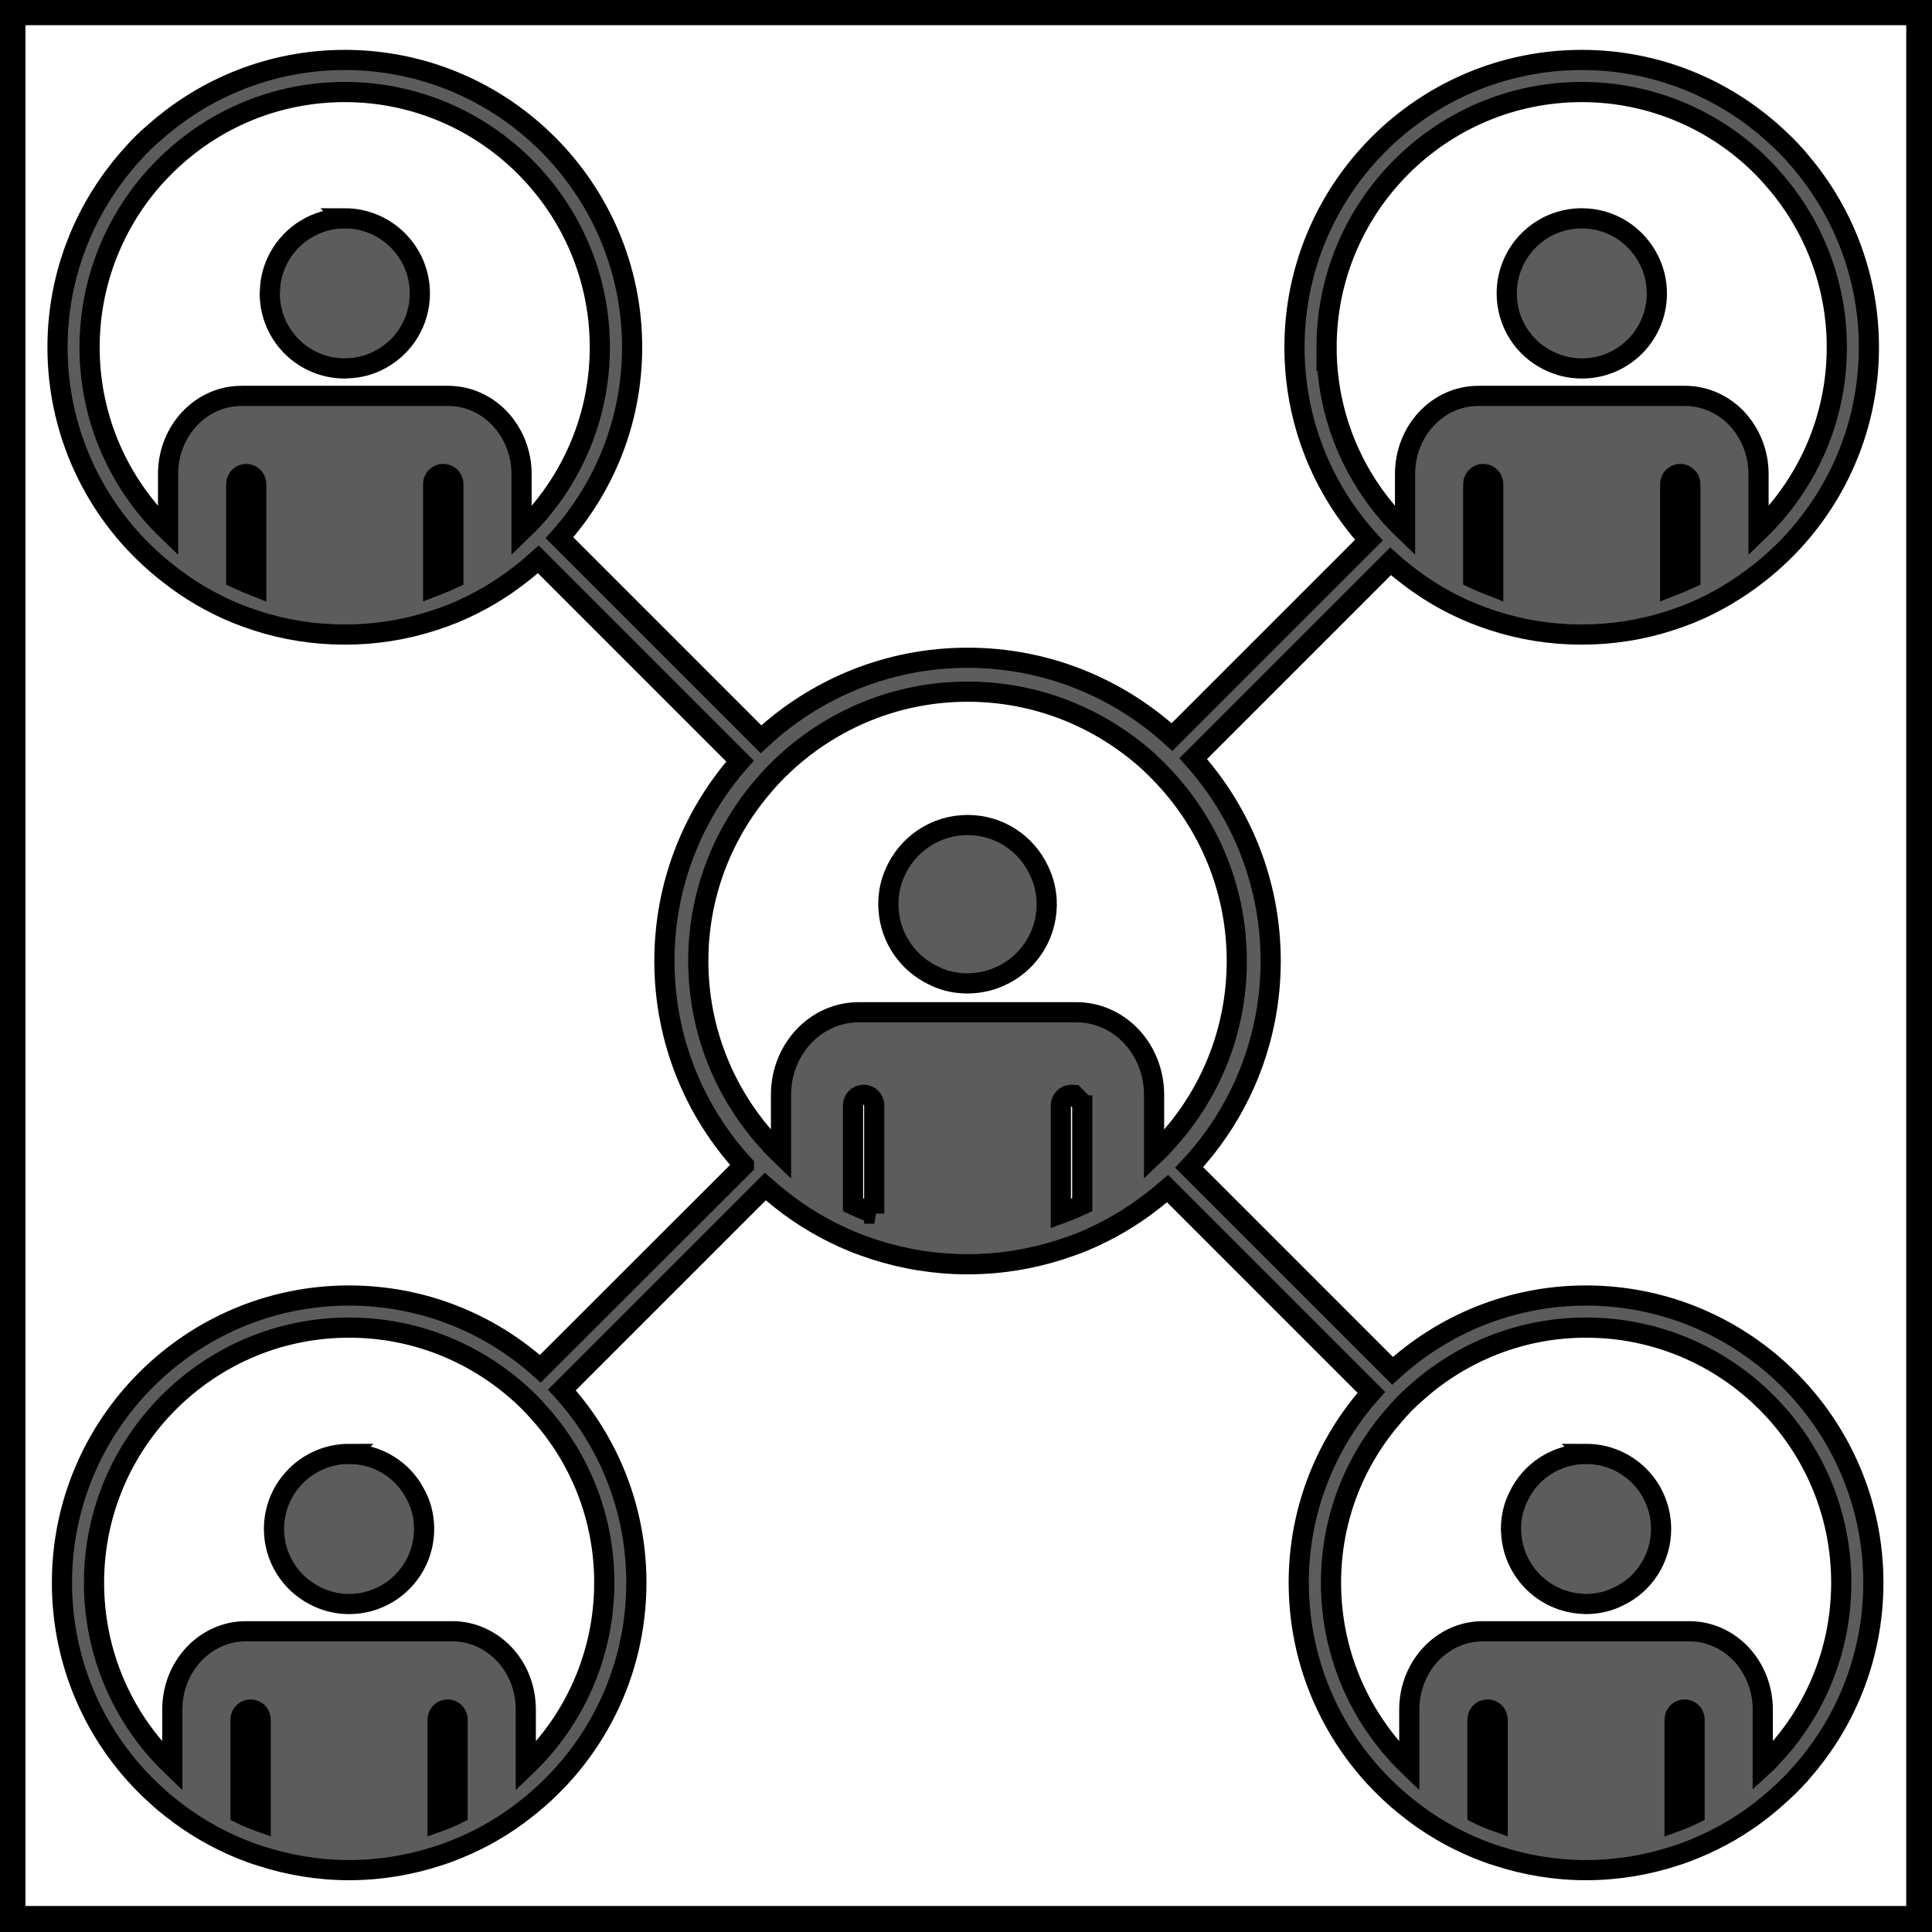 <svg width="16" height="16" xmlns="http://www.w3.org/2000/svg">
 <!-- Created with Method Draw - http://github.com/duopixel/Method-Draw/ -->

 <g>
  <title>background</title>
  <rect fill="none" id="canvas_background" height="18" width="18" y="-1" x="-1"/>
  <g display="none" overflow="visible" y="0" x="0" height="100%" width="100%" id="canvasGrid">
   <rect fill="url(#gridpattern)" stroke-width="0" y="0" x="0" height="100%" width="100%"/>
  </g>
 </g>
 <g>
  <title>Layer 1</title>
  <!-- Created with Method Draw - http://github.com/duopixel/Method-Draw/ -->
  <g stroke="null" id="svg_27">
   <g stroke="null" transform="matrix(0.236,0,0,0.236,-4.158,-13.212) " id="svg_24">
    <title stroke="null" transform="translate(0,1.189) translate(-1.189,0) translate(0,2.465) translate(-2.465,0) translate(0,15.524) translate(-15.524,0) translate(38.189,0) translate(0,38.189) ">background</title>
    <rect stroke="null" x="18.011" y="56.367" width="67" height="67" id="svg_22" fill="none"/>
    <g stroke="null" id="svg_21" display="none">
     <rect stroke="null" id="svg_25" width="16" height="16" x="19.011" y="57.367" stroke-width="0" fill="url(#gridpattern)"/>
    </g>
   </g>
   <g stroke="null" transform="matrix(0.236,0,0,0.236,-4.158,-13.212) " id="svg_26">
    <title stroke="null" transform="translate(0,1.189) translate(-1.189,0) translate(0,2.465) translate(-2.465,0) translate(0,15.524) translate(-15.524,0) translate(38.189,0) translate(0,38.189) ">Layer 1</title>
    <g stroke="null" id="svg_13">
     <g stroke="null" fill="#5C5C5C" id="svg_14" transform="matrix(0.708,0,0,0.708,-14.981,-0.178) ">
      <path stroke="null" d="m63.135,90.145c-1.41,0 -2.63,0.78 -3.26,1.93c-0.27,0.5 -0.44,1.06 -0.45,1.67c-0.01,0.04 -0.01,0.08 -0.01,0.12c0,2.06 1.66,3.72 3.72,3.72c0.04,0 0.08,0 0.12,-0.01c0.6,-0.01 1.17,-0.17 1.67,-0.45c1.15,-0.63 1.93,-1.85 1.93,-3.26c0,-2.05 -1.67,-3.72 -3.72,-3.72z" id="svg_20"/>
      <path stroke="null" d="m122.795,97.195c0.5,0.25 1.06,0.39 1.65,0.39l0.08,0c1.99,-0.04 3.6,-1.64 3.64,-3.64l0,-0.08c0,-0.6 -0.14,-1.15 -0.39,-1.65c-0.61,-1.23 -1.87,-2.07 -3.33,-2.07c-2.06,0 -3.72,1.67 -3.72,3.72c0,1.47 0.84,2.73 2.07,3.33z" id="svg_19"/>
      <path stroke="null" d="m63.345,151.385c-2.05,0 -3.72,1.66 -3.72,3.72c0,1.42 0.8,2.66 1.98,3.28c0.5,0.27 1.07,0.43 1.68,0.44l0.06,0c2.06,0 3.72,-1.67 3.72,-3.72l0,-0.06c-0.01,-0.61 -0.16,-1.18 -0.44,-1.68c-0.61,-1.18 -1.85,-1.98 -3.28,-1.98z" id="svg_18"/>
      <path stroke="null" d="m124.655,151.385c-1.48,0 -2.76,0.86 -3.35,2.12c-0.24,0.48 -0.37,1.02 -0.37,1.6c0,0.05 0,0.11 0.01,0.16c0.08,1.92 1.63,3.47 3.55,3.55c0.05,0.01 0.11,0.01 0.16,0.01c0.57,0 1.12,-0.13 1.6,-0.37c1.26,-0.59 2.12,-1.87 2.12,-3.35c0,-2.06 -1.66,-3.72 -3.72,-3.72z" id="svg_17"/>
      <path stroke="null" d="m124.655,143.535c-3.69,0 -7.06,1.42 -9.59,3.73l-10.08,-10.08c2.51,-2.68 4.04,-6.28 4.04,-10.23c0,-3.85 -1.45,-7.37 -3.84,-10.03l9.78,-9.78c0.23,0.21 0.47,0.41 0.72,0.6c1.02,0.81 2.15,1.48 3.38,1.98c0.32,0.13 0.65,0.25 0.99,0.36c1.38,0.45 2.86,0.69 4.39,0.69c1.52,0 3,-0.24 4.38,-0.69c0.34,-0.11 0.67,-0.23 1,-0.36c1.22,-0.5 2.35,-1.17 3.38,-1.98c3.33,-2.6 5.47,-6.66 5.47,-11.21c0,-3.63 -1.37,-6.95 -3.62,-9.47l0,-0.01c-0.34,-0.38 -0.69,-0.73 -1.06,-1.06c-2.53,-2.3 -5.88,-3.7 -9.55,-3.7c-7.86,0 -14.24,6.39 -14.24,14.24c0,3.68 1.4,7.04 3.69,9.56l-9.76,9.76c-2.67,-2.43 -6.22,-3.93 -10.13,-3.93c-3.96,0 -7.56,1.54 -10.24,4.04l-9.99,-9.99c2.24,-2.51 3.6,-5.82 3.6,-9.44c0,-7.85 -6.39,-14.24 -14.24,-14.24c-3.62,0 -6.92,1.36 -9.44,3.6c-0.38,0.32 -0.74,0.67 -1.07,1.05c-2.31,2.53 -3.73,5.9 -3.73,9.59c0,4.55 2.14,8.61 5.48,11.21c1.02,0.81 2.16,1.48 3.38,1.98c0.32,0.13 0.66,0.25 0.99,0.36c1.38,0.45 2.86,0.69 4.39,0.69c1.53,0 3,-0.24 4.38,-0.69c0.34,-0.11 0.68,-0.23 1,-0.36c1.22,-0.5 2.36,-1.17 3.38,-1.98c0.29,-0.22 0.56,-0.46 0.83,-0.7l10,10c-2.34,2.65 -3.75,6.12 -3.75,9.91c0,3.9 1.49,7.45 3.94,10.12l0,0.01l-10.09,10.08c-2.52,-2.26 -5.84,-3.63 -9.48,-3.63c-7.85,0 -14.23,6.39 -14.23,14.23c0,3.65 1.37,6.98 3.62,9.49c0.33,0.37 0.69,0.73 1.06,1.06c0.25,0.24 0.52,0.46 0.79,0.67c1.03,0.81 2.16,1.47 3.38,1.97c0.33,0.13 0.66,0.26 1,0.36c1.38,0.45 2.86,0.7 4.38,0.7c1.53,0 3.01,-0.25 4.39,-0.7c0.34,-0.1 0.67,-0.23 0.99,-0.36c1.23,-0.5 2.36,-1.16 3.38,-1.97c3.34,-2.6 5.48,-6.66 5.48,-11.22c0,-3.67 -1.39,-7.02 -3.69,-9.55l10.08,-10.08c0.25,0.22 0.51,0.44 0.78,0.65c1.08,0.86 2.28,1.56 3.57,2.09c0.34,0.14 0.69,0.26 1.05,0.38c1.46,0.47 3.01,0.73 4.63,0.73c1.61,0 3.17,-0.26 4.62,-0.73c0.36,-0.12 0.71,-0.24 1.06,-0.38c1.28,-0.53 2.48,-1.23 3.56,-2.09c0.23,-0.18 0.45,-0.36 0.67,-0.55l10.1,10.1c-2.24,2.51 -3.6,5.82 -3.6,9.43c0,4.56 2.15,8.62 5.48,11.22c1.02,0.81 2.16,1.47 3.38,1.97c0.32,0.13 0.66,0.26 1,0.36c1.38,0.45 2.85,0.7 4.38,0.7c1.53,0 3.01,-0.25 4.39,-0.7c0.33,-0.1 0.67,-0.23 0.99,-0.36c1.22,-0.5 2.36,-1.16 3.38,-1.97c0.23,-0.18 0.46,-0.37 0.68,-0.57c0.38,-0.33 0.73,-0.68 1.07,-1.04l0,-0.01c2.32,-2.53 3.73,-5.9 3.73,-9.6c0,-7.84 -6.38,-14.23 -14.24,-14.23zm-4.6,-35.13c-0.34,-0.13 -0.67,-0.27 -0.99,-0.42l0,-4.67c0,-0.27 0.22,-0.5 0.49,-0.5c0.28,0 0.5,0.23 0.5,0.5l0,5.09zm9.77,-0.42c-0.33,0.15 -0.66,0.29 -1,0.42l0,-5.09c0,-0.27 0.22,-0.5 0.5,-0.5c0.27,0 0.5,0.23 0.5,0.5l0,4.67zm-18.03,-11.45c0,-6.97 5.67,-12.65 12.65,-12.65c3.24,0 6.2,1.23 8.43,3.23c0.38,0.34 0.73,0.7 1.05,1.07c1.97,2.23 3.16,5.16 3.16,8.35c0,3.58 -1.49,6.81 -3.88,9.11l0,-2.83c0,-1.06 -0.41,-2.03 -1.07,-2.74c-0.66,-0.7 -1.57,-1.13 -2.58,-1.13l-6.39,0l-2.12,0l-1.72,0c-2.02,0 -3.64,1.73 -3.64,3.87l0,1.49l0,1.34c-0.23,-0.22 -0.45,-0.45 -0.66,-0.68c-2.01,-2.24 -3.23,-5.19 -3.23,-8.43zm-53.05,11.87c-0.33,-0.13 -0.67,-0.27 -0.99,-0.42l0,-4.67c0,-0.27 0.22,-0.5 0.5,-0.5c0.27,0 0.49,0.23 0.49,0.5l0,5.09zm9.77,-0.42c-0.32,0.15 -0.66,0.29 -1,0.42l0,-5.09c0,-0.27 0.22,-0.5 0.5,-0.5c0.28,0 0.5,0.23 0.5,0.5l0,4.67zm-10.5,-9.04c-2.01,0 -3.64,1.73 -3.64,3.87l0,2.83c-2.4,-2.3 -3.89,-5.53 -3.89,-9.11c0,-3.25 1.24,-6.23 3.26,-8.47c0.34,-0.37 0.69,-0.72 1.07,-1.05c2.22,-1.95 5.13,-3.13 8.32,-3.13c6.97,0 12.64,5.68 12.64,12.65c0,3.19 -1.18,6.09 -3.12,8.32c-0.24,0.27 -0.5,0.54 -0.76,0.79l0,-1.55l0,-1.28c0,-1.06 -0.41,-2.03 -1.07,-2.74c-0.66,-0.7 -1.57,-1.13 -2.58,-1.13l-1.5,0l-2.12,0l-6.61,0zm0.95,70.69c-0.34,-0.12 -0.67,-0.26 -1,-0.42l0,-4.66c0,-0.28 0.23,-0.5 0.5,-0.5c0.28,0 0.5,0.22 0.5,0.5l0,5.08zm9.76,-0.42c-0.32,0.16 -0.65,0.3 -0.99,0.42l0,-5.08c0,-0.28 0.22,-0.5 0.5,-0.5c0.27,0 0.49,0.22 0.49,0.5l0,4.66zm7.27,-11.45c0,3.58 -1.49,6.82 -3.89,9.11l0,-2.82c0,-1.07 -0.4,-2.04 -1.06,-2.74c-0.66,-0.7 -1.57,-1.14 -2.58,-1.14l-6.53,0l-2.12,0l-1.58,0c-2.02,0 -3.65,1.74 -3.65,3.88l0,1.35l0,1.47c-0.25,-0.24 -0.49,-0.49 -0.72,-0.75c-1.97,-2.22 -3.16,-5.15 -3.16,-8.36c0,-6.97 5.67,-12.64 12.64,-12.64c3.21,0 6.13,1.2 8.36,3.16c0.38,0.33 0.73,0.68 1.06,1.06c2.01,2.23 3.23,5.18 3.23,8.42zm13.38,-18.29c-0.36,-0.13 -0.71,-0.28 -1.05,-0.44l0,-4.92c0,-0.29 0.23,-0.53 0.53,-0.53c0.29,0 0.52,0.24 0.52,0.53l0,5.36zm3.24,-9.98l-2.12,0l-1.89,0c-2.13,0 -3.85,1.83 -3.85,4.09l0,1.65l0,1.33c-0.23,-0.22 -0.45,-0.44 -0.65,-0.68c-2.14,-2.36 -3.45,-5.5 -3.45,-8.93c0,-3.33 1.23,-6.38 3.26,-8.72c0.32,-0.38 0.67,-0.74 1.04,-1.08c2.38,-2.2 5.56,-3.55 9.05,-3.55c3.44,0 6.57,1.31 8.94,3.44c0.37,0.34 0.72,0.7 1.05,1.07c2.09,2.36 3.35,5.46 3.35,8.84c0,3.49 -1.34,6.67 -3.55,9.04c-0.17,0.2 -0.36,0.39 -0.55,0.57l0,-1.12l0,-1.86c0,-1.13 -0.43,-2.15 -1.12,-2.89c-0.7,-0.74 -1.66,-1.2 -2.72,-1.2l-2.11,0l-2.12,0l-2.56,0zm7.07,4.62l0,4.92c-0.35,0.16 -0.7,0.31 -1.06,0.44l0,-5.36c0,-0.29 0.24,-0.53 0.53,-0.53c0.04,0 0.07,0 0.11,0.01l0.01,0l0.4,0.4l0,0.01c0.01,0.04 0.01,0.07 0.01,0.11zm20.59,35.52c-0.34,-0.12 -0.68,-0.26 -1,-0.42l0,-4.66c0,-0.28 0.22,-0.5 0.5,-0.5c0.28,0 0.5,0.22 0.5,0.5l0,5.08zm9.76,-5.08l0,4.66c-0.32,0.16 -0.66,0.3 -0.99,0.42l0,-5.08c0,-0.28 0.22,-0.5 0.49,-0.5c0.1,0 0.2,0.03 0.28,0.08l0.14,0.14c0.05,0.08 0.08,0.18 0.08,0.28zm4,1.68c-0.2,0.22 -0.4,0.44 -0.62,0.64l0,-1.26l0,-1.56c0,-1.07 -0.41,-2.04 -1.06,-2.74c-0.66,-0.7 -1.57,-1.14 -2.58,-1.14l-1.8,0l-2.12,0l-6.31,0c-2.02,0 -3.65,1.74 -3.65,3.88l0,2.82c-2.39,-2.29 -3.88,-5.53 -3.88,-9.11c0,-3.18 1.18,-6.08 3.13,-8.3c0.32,-0.38 0.67,-0.74 1.05,-1.07c2.24,-2.03 5.21,-3.27 8.46,-3.27c6.98,0 12.65,5.67 12.65,12.64c0,3.26 -1.23,6.24 -3.27,8.47z" id="svg_16"/>
      <path stroke="null" d="m97.925,124.135c0,-0.6 -0.14,-1.17 -0.39,-1.68c-0.62,-1.32 -1.96,-2.24 -3.53,-2.24c-1.62,0 -3.01,0.98 -3.61,2.38c-0.21,0.47 -0.32,0.99 -0.32,1.54c0,0.09 0,0.18 0.01,0.27c0.1,1.45 0.98,2.68 2.23,3.27c0.43,0.22 0.91,0.35 1.42,0.38c0.09,0.01 0.18,0.01 0.27,0.01l0.04,0c0.53,-0.01 1.04,-0.12 1.5,-0.32c1.39,-0.59 2.36,-1.96 2.38,-3.56l0,-0.05z" id="svg_15"/>
     </g>
    </g>
   </g>
  </g>
 </g>
</svg>